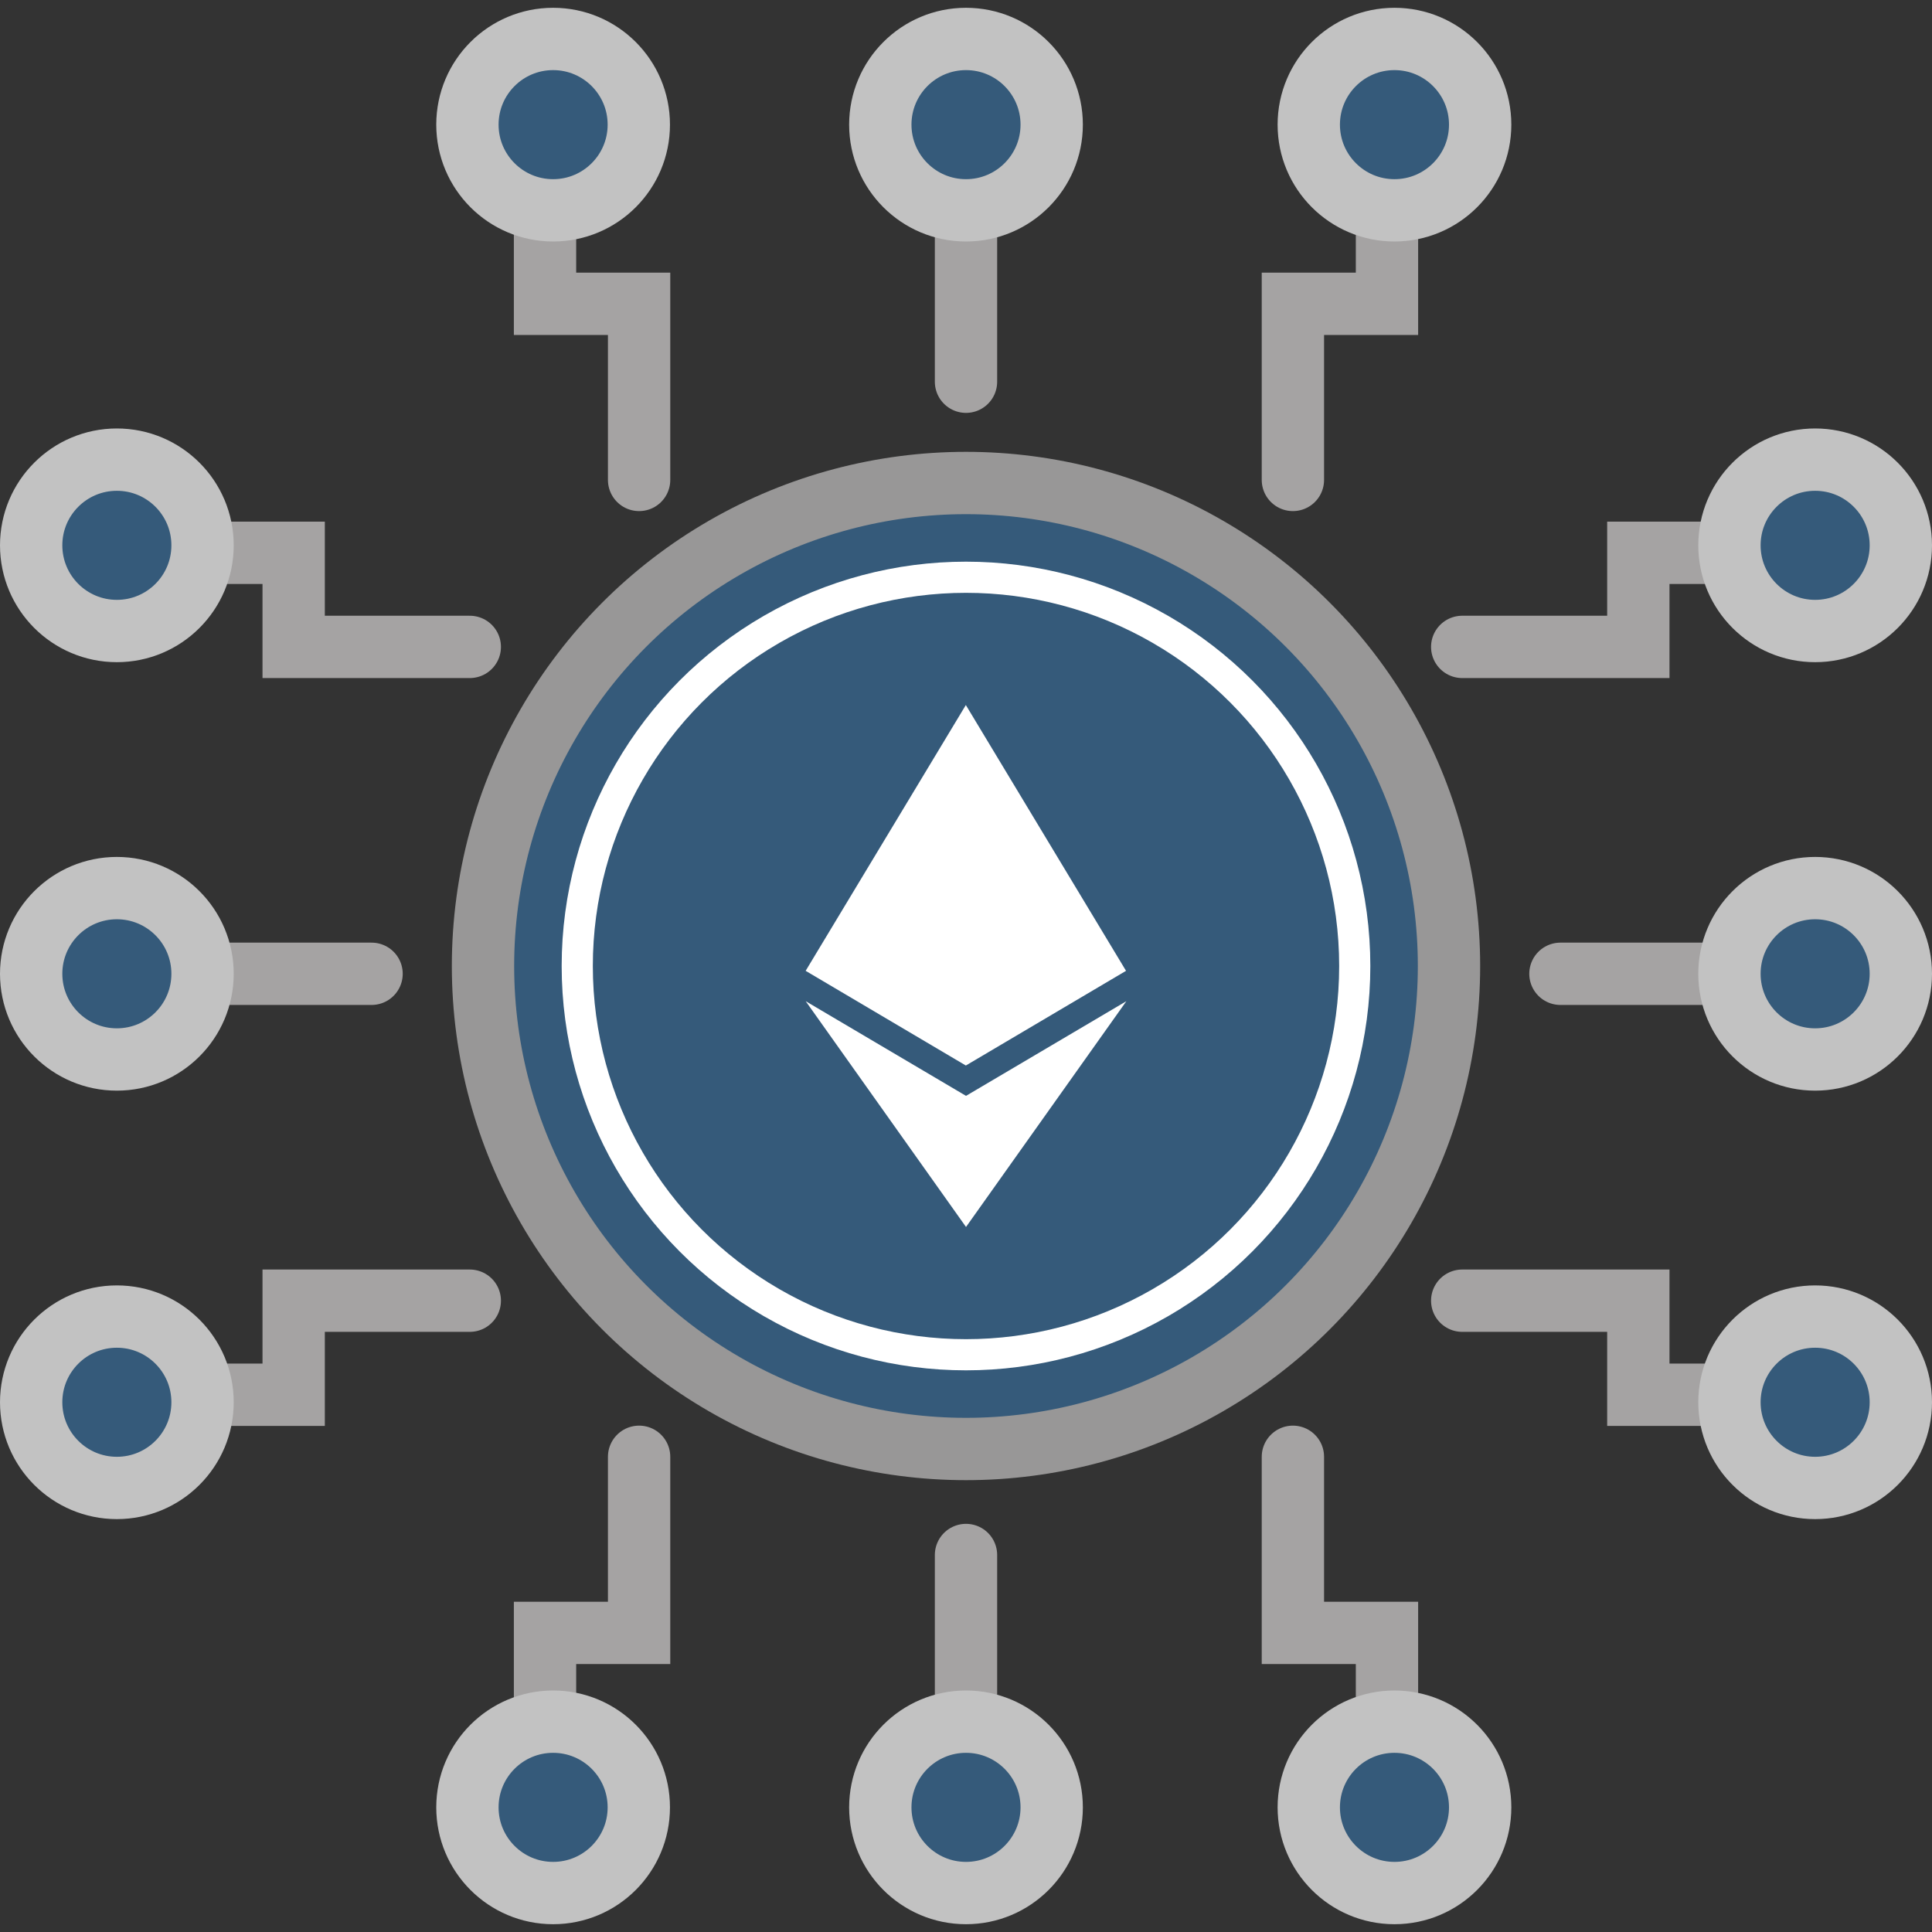 
<svg width="124px" height="124px" viewBox="0 0 124 124" version="1.1" xmlns="http://www.w3.org/2000/svg" xmlns:xlink="http://www.w3.org/1999/xlink">
    <rect x="0" y="0" width="124" height="124" fill="#333333" stroke="none"/>
    <!-- Generator: Sketch 48.1 (47250) - http://www.bohemiancoding.com/sketch -->
    <desc>Created with Sketch.</desc>
    <defs></defs>
    <g id="Page-1" stroke="none" stroke-width="1" fill="none" fill-rule="evenodd">
        <g id="if_Ethereum_Bitcoin_Cryptocurrency1_blockchain_crypto_mining_2927596" transform="translate(2, 2)">
            <g id="Group" transform="translate(91, 33)" stroke="#A5A3A3" stroke-linecap="round" stroke-width="4">
                <path d="M7.152,27.5 L17.152,27.5" id="Shape"></path>
                <g id="Shape">
                    <polyline points="0.848 48.481 12.152 48.481 12.152 54.519 17.152 54.519"></polyline>
                    <polyline points="0.848 6.519 12.152 6.519 12.152 0.481 17.152 0.481"></polyline>
                </g>
            </g>
            <g id="Group" transform="translate(11, 33)" stroke="#A5A3A3" stroke-linecap="round" stroke-width="4">
                <path d="M10.848,27.5 L0.848,27.5" id="Shape"></path>
                <g id="Shape">
                    <polyline points="17.152 48.481 5.848 48.481 5.848 54.519 0.848 54.519"></polyline>
                    <polyline points="17.152 6.519 5.848 6.519 5.848 0.481 0.848 0.481"></polyline>
                </g>
            </g>
            <circle id="Oval" stroke="#C2C2C2" stroke-width="4" fill="#355A7A" fill-rule="nonzero" cx="114.5" cy="33" r="5.5"></circle>
            <circle id="Oval" stroke="#C2C2C2" stroke-width="4" fill="#355A7A" fill-rule="nonzero" cx="114.5" cy="60.5" r="5.5"></circle>
            <circle id="Oval" stroke="#C2C2C2" stroke-width="4" fill="#355A7A" fill-rule="nonzero" cx="114.5" cy="88" r="5.5"></circle>
            <circle id="Oval" stroke="#C2C2C2" stroke-width="4" fill="#355A7A" fill-rule="nonzero" cx="5.5" cy="33" r="5.5"></circle>
            <circle id="Oval" stroke="#C2C2C2" stroke-width="4" fill="#355A7A" fill-rule="nonzero" cx="5.5" cy="60.5" r="5.5"></circle>
            <circle id="Oval" stroke="#C2C2C2" stroke-width="4" fill="#355A7A" fill-rule="nonzero" cx="5.5" cy="88" r="5.5"></circle>
            <path d="M60,22.5 L60,12.5" id="Shape" stroke="#A5A3A3" stroke-width="4" stroke-linecap="round"></path>
            <g id="Group" transform="translate(32, 12)" stroke="#A5A3A3" stroke-linecap="round" stroke-width="4">
                <polyline id="Shape" points="48.981 16.803 48.981 5.5 55.019 5.5 55.019 0.5"></polyline>
                <polyline id="Shape" points="7.019 16.803 7.019 5.5 0.981 5.5 0.981 0.5"></polyline>
            </g>
            <path d="M60,97.803 L60,107.803" id="Shape" stroke="#A5A3A3" stroke-width="4" stroke-linecap="round"></path>
            <g id="Group" transform="translate(32, 91)" stroke="#A5A3A3" stroke-linecap="round" stroke-width="4">
                <polyline id="Shape" points="48.981 0.5 48.981 11.803 55.019 11.803 55.019 16.803"></polyline>
                <polyline id="Shape" points="7.019 0.5 7.019 11.803 0.981 11.803 0.981 16.803"></polyline>
            </g>
            <circle id="Oval" stroke="#C2C2C2" stroke-width="4" fill="#355A7A" fill-rule="nonzero" cx="87.5" cy="6" r="5.5"></circle>
            <circle id="Oval" stroke="#C2C2C2" stroke-width="4" fill="#355A7A" fill-rule="nonzero" cx="60" cy="6" r="5.5"></circle>
            <circle id="Oval" stroke="#C2C2C2" stroke-width="4" fill="#355A7A" fill-rule="nonzero" cx="33.5" cy="6" r="5.5"></circle>
            <circle id="Oval" stroke="#C2C2C2" stroke-width="4" fill="#355A7A" fill-rule="nonzero" cx="87.5" cy="114" r="5.5"></circle>
            <circle id="Oval" stroke="#C2C2C2" stroke-width="4" fill="#355A7A" fill-rule="nonzero" cx="60" cy="114" r="5.5"></circle>
            <circle id="Oval" stroke="#C2C2C2" stroke-width="4" fill="#355A7A" fill-rule="nonzero" cx="33.5" cy="114" r="5.5"></circle>
            <circle id="Oval" stroke="#989797" stroke-width="4" fill="#355A7A" fill-rule="nonzero" cx="60" cy="60" r="31"></circle>
            <circle id="Oval" stroke="#FFFFFF" stroke-width="2" fill="#355A7A" fill-rule="nonzero" stroke-linecap="round" cx="60" cy="60" r="24.951"></circle>
            <g id="Group" transform="translate(49, 43)" fill-rule="nonzero">
                <polygon id="Shape" fill="#4D4D4D" points="10.99 23.387 10.988 23.388 10.988 23.386"></polygon>
                <polygon id="Shape" fill="#FFFFFF" points="21.271 17.31 10.992 23.386 10.99 23.387 10.988 23.386 0.708 17.31 10.988 0.253 10.989 0.25 10.991 0.253"></polygon>
                <polygon id="Shape" fill="#4D4D4D" points="10.992 23.386 10.992 23.388 10.99 23.387"></polygon>
                <polygon id="Shape" fill="#FFFFFF" points="21.292 19.259 11.001 33.75 0.711 19.259 11.001 25.335"></polygon>
            </g>
        </g>
    </g>
</svg>